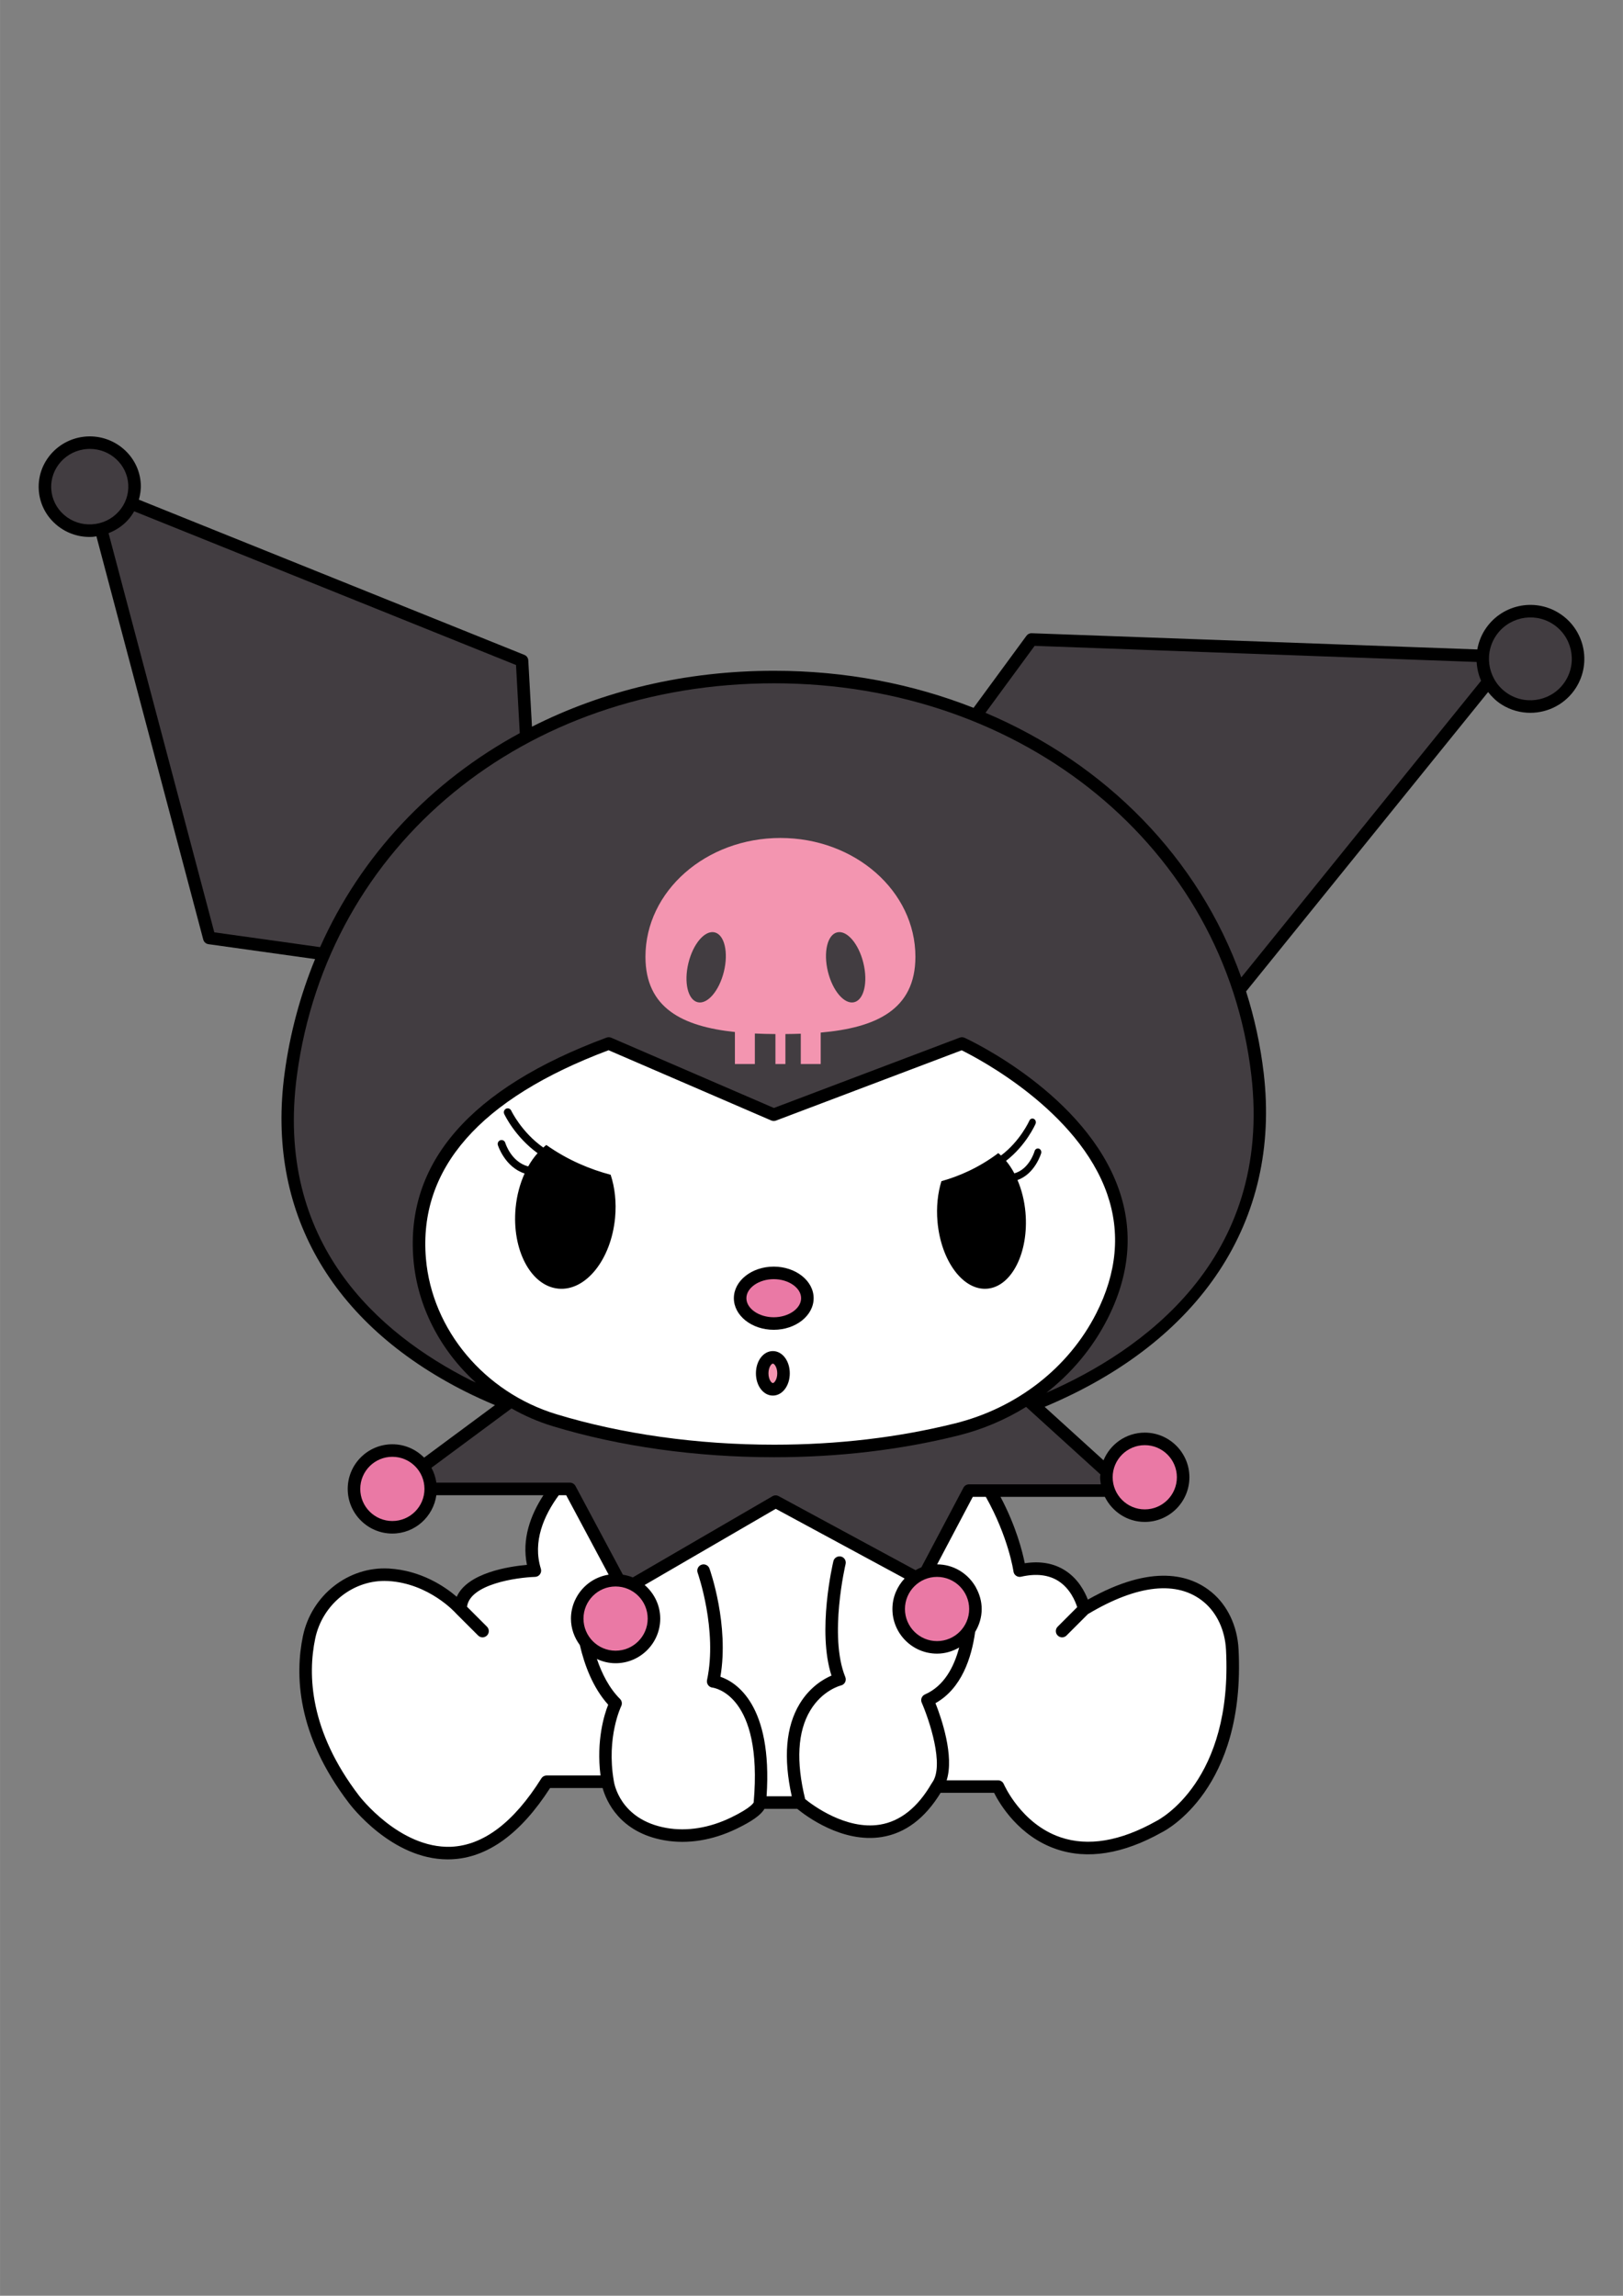 <?xml version="1.0" encoding="UTF-8"?>
<!DOCTYPE svg PUBLIC "-//W3C//DTD SVG 1.0//EN" "http://www.w3.org/TR/2001/REC-SVG-20010904/DTD/svg10.dtd">
<!-- Creator: CorelDRAW 2018 (64-Bit) -->
<svg xmlns="http://www.w3.org/2000/svg" xml:space="preserve" width="8.268in" height="11.693in" version="1.0" style="shape-rendering:geometricPrecision; text-rendering:geometricPrecision; image-rendering:optimizeQuality; fill-rule:evenodd; clip-rule:evenodd"
viewBox="0 0 8267.72 11692.91"
 xmlns:xlink="http://www.w3.org/1999/xlink">
 <rect x="0" y="0" width="8267.72" height="11692.91" fill="#808080" stroke="none"/>
 <defs>
  <style type="text/css">
   <![CDATA[
    .fil0 {fill:black;fill-rule:nonzero}
    .fil2 {fill:#423D41;fill-rule:nonzero}
    .fil3 {fill:#EA79A5;fill-rule:nonzero}
    .fil4 {fill:#F395B0;fill-rule:nonzero}
    .fil1 {fill:white;fill-rule:nonzero}
   ]]>
  </style>
 </defs>
 <g id="Слой_x0020_1">
  <g id="_2265470752720">
   <path class="fil0" d="M8028.66 3502.27c-52.22,82.84 -141.71,128.31 -233.06,128.31 -50.03,0 -100.7,-13.67 -146.05,-42.2 -27.49,-17.35 -50.04,-39.33 -68.91,-63.56l-1232.95 1524.77c42.48,133.54 72.96,272.66 89.88,416.63 87.83,750.02 -318.91,1365.6 -1115.95,1699.22l299.9 272.3c33.99,-82.6 115.3,-140.96 210.11,-140.96 125.35,0 227.36,102.03 227.36,227.33 0,125.45 -102.01,227.48 -227.36,227.48 -89.46,0 -166.22,-52.41 -203.35,-127.57l-531.51 0c79.58,150.48 111.89,279.33 123.51,338.09 79.74,-12.39 149.27,0.26 206.6,37.38 65.28,42.1 98.76,106.06 114.8,147.88 330.75,-186.72 524.89,-124.97 630.38,-37.93 80.94,66.85 130.98,172.13 137.22,288.96 37.64,713.3 -371.69,924.6 -389.14,933.33 -198.29,111.39 -380.45,140.84 -539.65,86.12 -190.46,-65.14 -287.75,-229.56 -316.55,-286.5l-272.42 0c-79.46,130.15 -180.05,205.72 -299.11,225 -201.67,32.58 -387.34,-107.48 -431.22,-143.44l-167.04 0c-17.71,31.27 -62.91,63.2 -142.01,101.5 -122.46,59.14 -249.75,79.58 -367.75,58.74 -228.25,-39.98 -296.25,-200.77 -314.65,-266.29l-267.56 0c-150.1,233.33 -319.04,355.55 -502.77,363.09 -6.09,0.28 -12.36,0.4 -18.5,0.4 -285.02,0.14 -494.25,-274.62 -503.24,-286.62 -267.36,-349.54 -275.15,-655.4 -234.66,-850.44 43.29,-208.08 231.13,-355.93 437.75,-344.32 164.54,9.38 285.58,92.09 345.87,143.81 54.59,-122.72 268,-154.52 357.65,-162.46 -27.11,-132.23 18.88,-254.69 83.99,-354.87l-545.44 0c-15.66,110.06 -109.7,195.41 -224.23,195.41 -125.33,0 -227.34,-102.01 -227.34,-227.36 0,-125.45 102.01,-227.43 227.34,-227.43 63.3,0 120.53,26.02 161.79,68l360.9 -267.34c-52.01,-22.03 -102.68,-44.94 -151.41,-69.44 -687.72,-346.8 -1014.58,-922.64 -920.12,-1621.56 27.59,-204.95 80.74,-399.16 155.26,-580.81l-543.25 -75.93c-12.77,-1.69 -23.06,-11.09 -26.44,-23.44l-544.25 -2054.11c-6.3,0.78 -12.29,2.46 -18.69,2.84 -5.42,0.26 -10.82,0.54 -16.18,0.54 -63.44,0 -123.89,-22.55 -171.78,-64.23 -52.11,-45.31 -83.06,-107.96 -87.11,-176.4 -8.38,-140.96 101.34,-262.5 244.62,-271.13 142.49,-8.31 266.65,99.17 275.07,240.13 0,0.15 0,0.15 0,0.15 1.69,27.97 -2.36,55.33 -9.62,81.67l1963.85 790.52c11.57,4.57 19.24,15.5 19.91,27.86l18.76 337.84c361.28,-183.06 780.49,-284.81 1233.74,-284.81 363.22,0 706.48,66.95 1015.89,188.79l269.42 -367.01c6.28,-8.57 15.8,-13.41 27.01,-13.03l2269.7 82.61c5.99,-34.01 18.24,-67.49 37.64,-98.5 0,0 0,0 0.14,0 80.75,-128.34 250.66,-167.02 379.11,-86.09 128.19,80.62 166.88,250.76 86.11,379.09z"/>
   <path class="fil1" d="M3059.06 9043.01l-274.51 0c-10.93,0 -21.08,5.74 -26.96,14.99 -140.44,224.07 -295.33,341.19 -460.52,348.23 -262.67,9.13 -466.4,-258.08 -468.61,-260.95 -252.75,-330.63 -260.83,-616.98 -222.94,-798.98 35.43,-170.81 185,-294.17 352.29,-294.17 6.37,0 12.88,0.11 19.4,0.49 208.86,11.87 343.04,161.97 344.35,163.5 0.26,0.15 0.53,0.15 0.64,0.41 0.41,0.38 0.52,0.79 0.79,1.16l112.57 112.43c6.21,6.25 14.31,9.4 22.54,9.4 8.2,0 16.26,-3.15 22.51,-9.4 12.51,-12.36 12.51,-32.55 0,-45.06l-101.6 -101.63c15.5,-115.42 253.01,-148.9 346.67,-151.9 10.04,-0.26 19.28,-5.2 25.02,-13.44 5.84,-8.05 7.41,-18.46 4.53,-27.86 -43.22,-138.6 15.5,-271.62 91.34,-374.8l37.52 0 216.39 404.76c-76.21,11.98 -139.65,61.49 -170.92,129.39 -0.52,1.01 -1.16,1.94 -1.57,3 -12.36,28.01 -19.55,58.87 -19.55,91.45 0,50.52 17.23,96.92 45.35,134.82 23.33,100.44 65.8,216.65 144.37,303.68 -19.81,49.25 -61.38,182.27 -39.1,360.49zm1908.84 -963.91c1.69,2.32 2.99,4.68 4.04,7.41 17.83,32.43 28.91,69.06 28.91,108.64 0,42.88 -12.63,82.46 -33.33,116.73 -18.39,131.71 -68.94,288.18 -202.08,362.85 29.96,75.28 96.55,268.5 56.93,392.78l261.74 0c12.77,0 24.38,7.68 29.32,19.41 0.9,2.08 88.34,202.58 288.44,270.72 141.07,48.2 305.51,20.45 488.42,-82.34 17.19,-8.85 390.56,-204.54 355.13,-873.5 -5.2,-99.02 -46.77,-187.74 -113.99,-243.12 -133.29,-109.95 -336.9,-88.46 -589.12,62.17l-109.31 109.28c-6.1,6.25 -14.3,9.4 -22.51,9.4 -8.09,0 -16.29,-3.15 -22.54,-9.4 -12.51,-12.36 -12.51,-32.55 0,-45.06l99.39 -99.43c-9.36,-29.7 -35.69,-94.45 -95.5,-132.87 -50.15,-32.17 -114.26,-39.47 -190.35,-22.02 -8.84,2.09 -17.97,0.11 -25.39,-4.94 -7.41,-5.09 -12.24,-13.18 -13.41,-22.02 -0.41,-2.88 -25.13,-174.06 -140.7,-379.77l-66.58 0 -181.59 343.82c82.72,0 154.52,44.94 194.1,111.26zm-272.52 593.16c-3.41,-7.72 -3.67,-16.55 -0.53,-24.38 3.11,-7.94 9.21,-14.34 16.93,-17.61 97.44,-42.72 148,-139.5 174.33,-238.93 -33.37,19.29 -71.57,31.16 -112.72,31.16 -125.3,0 -227.32,-102.01 -227.32,-227.35 0,-60.18 23.82,-114.63 62.13,-155.42l-656.45 -354.87 -667.8 387.98c48.2,41.68 79.32,102.54 79.32,171.18 0,125.31 -102.02,227.32 -227.47,227.32 -34,0 -66.06,-8.05 -95.08,-21.5 25.02,73.63 62.02,147.74 117.74,203.39 9.66,9.63 12.02,24.49 5.99,36.74 -0.75,1.54 -76.21,157.5 -37.9,379.62 0.11,0.26 0,0.39 0,0.66 0,0.25 0.26,0.51 0.26,0.78 1.04,7.94 29.06,197.24 268.51,239.32 104.86,18.36 218.74,0 329.07,-53.42 106.43,-51.58 114.79,-76.46 115.16,-77.39 0,-0.25 0.15,-0.38 0.15,-0.64 0,-0.27 -0.26,-0.4 -0.26,-0.66 47.41,-544.03 -199.72,-581.44 -210.28,-582.75 -8.84,-1.01 -16.93,-5.84 -22.13,-13.15 -5.24,-7.3 -7.15,-16.55 -5.36,-25.13 54.34,-254.58 -46.77,-543.92 -47.82,-546.8 -5.84,-16.66 2.88,-34.9 19.44,-40.74 16.4,-5.99 34.79,2.73 40.78,19.28 4.27,11.95 100.7,287.5 55.72,551.3 79.35,27 266.45,141.78 235.3,608.82l128.19 0c-43.26,-195.69 -30.33,-354.35 40.26,-470.97 51.72,-85.57 121.3,-126.24 162.09,-143.81 -73.48,-227.99 6.25,-567.88 9.77,-582.87 4.16,-17.07 21.35,-27.37 38.57,-23.59 17.04,4.04 27.6,21.23 23.56,38.42 -0.9,3.63 -86.25,367.38 -1.54,575.3 3.48,8.61 3.11,18.39 -1.08,26.59 -4.27,8.35 -11.95,14.35 -21.08,16.4 -3.63,1.05 -94.86,24.64 -156.58,127.97 -64.26,107.48 -72.69,259.24 -25.69,450.87 36.74,29.83 207.02,158.17 380.94,130.02 103.85,-16.94 192.57,-87.56 263.31,-210.01 0.26,-0.4 0.9,-0.65 1.17,-1.04 0.41,-0.66 0.52,-1.43 0.93,-2.09 65.24,-86.89 -15.76,-324.01 -52.5,-408.01zm-2525.75 -2262.29c-38.8,-457.67 274.24,-814.52 930.47,-1060.87l828.83 357.87c7.57,3.15 16.29,3.37 23.96,0.52l945.94 -358.02c84.3,41.46 593.95,307.46 741.31,732.06 68.38,196.69 49.51,401.5 -56.03,608.52 -141.37,277.09 -403.48,481.11 -719.14,559.68 -289.37,72.06 -599.27,108.53 -921.33,108.53 -391.61,0 -775.02,-53.7 -1108.81,-155.04 -366.97,-111.52 -634.32,-430.33 -665.21,-793.26zm1767.39 471.45c-48.35,0 -86.25,49.77 -86.25,113.36 0,63.55 37.9,113.32 86.25,113.32 48.31,0 86.21,-49.77 86.21,-113.32 0,-63.59 -37.9,-113.36 -86.21,-113.36zm838.72 -658.81c17.72,201.29 132.39,353.82 256.01,340.83 123.73,-12.92 209.72,-186.69 192.15,-387.98 -5.36,-60.7 -19.92,-116.73 -40.67,-165.34 89.02,-30.6 120.13,-134.82 120.51,-136.13 2.73,-10.04 -2.32,-20.71 -11.57,-23.85 -9.13,-2.85 -18.91,2.62 -21.76,12.66 -1.31,4.57 -27.37,92.09 -103.17,113.47 -12.65,-23.86 -26.85,-45.2 -42.35,-63.7 101.23,-78.16 147.74,-182.68 150.21,-188.26 4.16,-9.51 0.41,-20.86 -8.2,-25.39 -8.73,-4.57 -19.02,-0.56 -23.18,8.95 -0.52,1.31 -46.66,104.11 -144.63,177.58 -4.53,-4.15 -8.99,-8.72 -13.67,-12.35 -99.28,74.75 -200.66,118.15 -289.75,143.02 -18.61,60.44 -26.59,131.6 -19.93,206.5zm-1037.39 389.51c0,88.76 91.19,160.93 203.2,160.93 112.05,0 203.24,-72.17 203.24,-160.93 0,-88.68 -91.19,-160.88 -203.24,-160.88 -112.02,0 -203.2,72.2 -203.2,160.88zm-1202.09 -779.55c0.37,1.42 35.54,111.9 136.13,144.33 -23.33,51.61 -39.74,110.89 -45.84,175.23 -19.96,213.39 77.26,397.49 217.17,411.31 139.91,13.78 269.53,-148 289.6,-361.27 7.41,-79.47 -1.43,-154.78 -22.66,-218.86 -100.7,-26.48 -215.37,-72.31 -327.69,-151.67 -5.2,3.93 -10.15,8.72 -15.35,13.18 -110.85,-78.04 -162.87,-186.83 -163.5,-188.26 -4.68,-10.04 -16.4,-14.35 -26.29,-9.52 -9.78,4.83 -13.97,16.81 -9.25,26.85 2.73,5.99 55.46,116.69 169.87,199.57 -17.6,19.66 -33.63,42.2 -47.82,67.48 -85.87,-22.66 -115.31,-115.42 -116.73,-120.25 -3.26,-10.67 -14.35,-16.4 -24.6,-13.3 -10.45,3.26 -16.3,14.49 -13.04,25.17z"/>
   <path class="fil2" d="M4880.33 7311.76c-294.28,73.22 -609.41,110.32 -936.68,110.32 -397.75,0 -787.69,-54.61 -1127.31,-157.89 -74.37,-22.53 -144.85,-53.29 -210.65,-90.65l-408.06 302.21c12.67,23.22 21.28,48.6 25.18,75.83l680.41 0c11.77,0 22.55,6.52 28.18,16.81l241.54 451.95c17.45,2.84 34.49,7.14 50.41,13.92l711.83 -413.63c9.52,-5.61 21.39,-5.71 31.12,-0.52l697.39 377.17c9.66,-5.48 19.43,-10.31 29.85,-14.35l214.43 -405.8c5.47,-10.41 16.3,-16.92 28.12,-16.92l671.73 0c-1.82,-11.87 -3.63,-23.72 -3.63,-36.11 0,-4.94 1.17,-9.62 1.55,-14.46l-378.7 -343.93c-105.16,65.26 -222.04,115.04 -346.72,146.06zm-2456.27 -269.82c-8.21,-4.04 -17.19,-7.57 -25.39,-11.58 -468.09,-236.09 -1001.7,-697.53 -885.77,-1556.06 158.41,-1174.09 1157.91,-1994.04 2430.74,-1994.04 1273.11,0 2295.24,838.46 2430.47,1993.51 110.89,946.47 -566.2,1411.96 -1043.53,1619.77 129.24,-100.96 235.67,-228.15 310.31,-374.57 113.89,-223.17 133.8,-444.75 59.54,-658.67 -169.34,-486.73 -761.61,-763.04 -786.74,-774.53 -7.67,-3.63 -16.66,-3.89 -24.65,-0.9l-946.71 358.39 -828.68 -357.87c-7.57,-3.25 -16.04,-3.35 -23.72,-0.63 -694.64,257.65 -1025.7,638.1 -983.87,1130.53 20.45,241.15 138.24,463.82 317.99,626.66zm5550.55 -3573.82c62.01,-98.34 32.43,-229.01 -66.18,-291.02 -98.38,-62.01 -229.05,-32.32 -291.06,66.18l0 0c-62.01,98.5 -32.32,229.05 66.18,291.18 98.48,61.86 229.03,32.15 291.06,-66.33zm-2954.36 162.35c614.16,260.01 1086.66,740.63 1303.06,1347.84l1221.64 -1510.94c-13.3,-30.26 -20.72,-62.8 -22.67,-95.75l-2251.76 -82.09 -250.27 340.95zm-4416.13 -1024.51c34.75,-38.43 52.2,-87.83 49.17,-138.87 -6.11,-101.89 -92.61,-180.69 -195.52,-180.69 -4.01,0 -8.02,0.11 -12.06,0.36 -108.15,6.37 -190.99,97.86 -184.71,203.63 3.04,51.08 26.21,98.12 65.31,132.11 39.2,34.11 89.58,51.2 142.23,48.06 52.51,-3.11 100.67,-26.07 135.57,-64.59zm2024.49 781.15l19.12 346.91c-453.32,245.96 -809.54,623.13 -1017.19,1090.05l-538.95 -75.44 -538.71 -2033.13c37.23,-14.56 71.2,-36.47 98.57,-66.81 12.48,-13.82 23,-28.8 32.03,-44.56l1945.13 782.98z"/>
   <path class="fil3" d="M3802.17 6612.12c0,-52.62 63.85,-97.03 139.39,-97.03 75.57,0 139.39,44.41 139.39,97.03 0,52.65 -63.81,97.07 -139.39,97.07 -75.54,0 -139.39,-44.41 -139.39,-97.07zm-1639.95 971.37c0,-90.3 -73.33,-163.62 -163.62,-163.62 -90.14,0 -163.5,73.33 -163.5,163.62 0,90.18 73.36,163.5 163.5,163.5 90.29,0 163.62,-73.33 163.62,-163.5zm3505.8 -59.4c0,90.14 73.48,163.66 163.61,163.66 90.18,0 163.51,-73.52 163.51,-163.66 0,-90.14 -73.33,-163.5 -163.51,-163.5 -90.14,0 -163.61,73.36 -163.61,163.5zm-2695.73 719.93c0,90.14 73.36,163.51 163.5,163.51 90.29,0 163.62,-73.37 163.62,-163.51 0,-90.29 -73.33,-163.65 -163.62,-163.65 -90.14,0 -163.5,73.36 -163.5,163.65zm1637.63 -48.87c0,90.18 73.33,163.5 163.47,163.5 90.18,0 163.66,-73.33 163.66,-163.5 0,-90.25 -73.48,-163.62 -163.66,-163.62 -90.14,0 -163.47,73.37 -163.47,163.62z"/>
   <path class="fil4" d="M3937.03 6945.27c-7.72,0 -22.43,19.29 -22.43,49.51 0,30.22 14.72,49.51 22.43,49.51 7.68,0 22.39,-19.29 22.39,-49.51 0,-30.22 -14.72,-49.51 -22.39,-49.51zm-193.35 -1688.94l0 162.98 101.6 0 0 -155.3c34.15,1.69 69.2,2.48 104.89,2.74l0 152.57 50.78 0 0 -152.57c26.48,-0.26 52.65,-0.78 78.31,-1.69l0 154.25 101.49 0 0 -160.09c279.45,-24.49 482.43,-115.04 482.43,-386.14 0,-334.17 -307.83,-605.04 -687.61,-605.04 -379.74,0 -687.61,270.87 -687.61,605.04 0,262.37 190.35,355.24 455.72,383.26zm520.58 -507.44c49.92,-12.25 109.84,57.6 133.81,155.67 24.08,98.23 3.15,187.74 -46.77,199.98 -49.77,12.25 -109.69,-57.56 -133.81,-155.68 -23.97,-98.23 -3,-187.74 46.78,-199.98zm-757.31 155.67c23.97,-98.07 83.89,-167.92 133.81,-155.67 49.89,12.24 70.75,101.75 46.78,199.98 -24.11,98.11 -83.92,167.93 -133.81,155.68 -49.92,-12.25 -70.85,-101.75 -46.78,-199.98z"/>
  </g>
 </g>
</svg>
